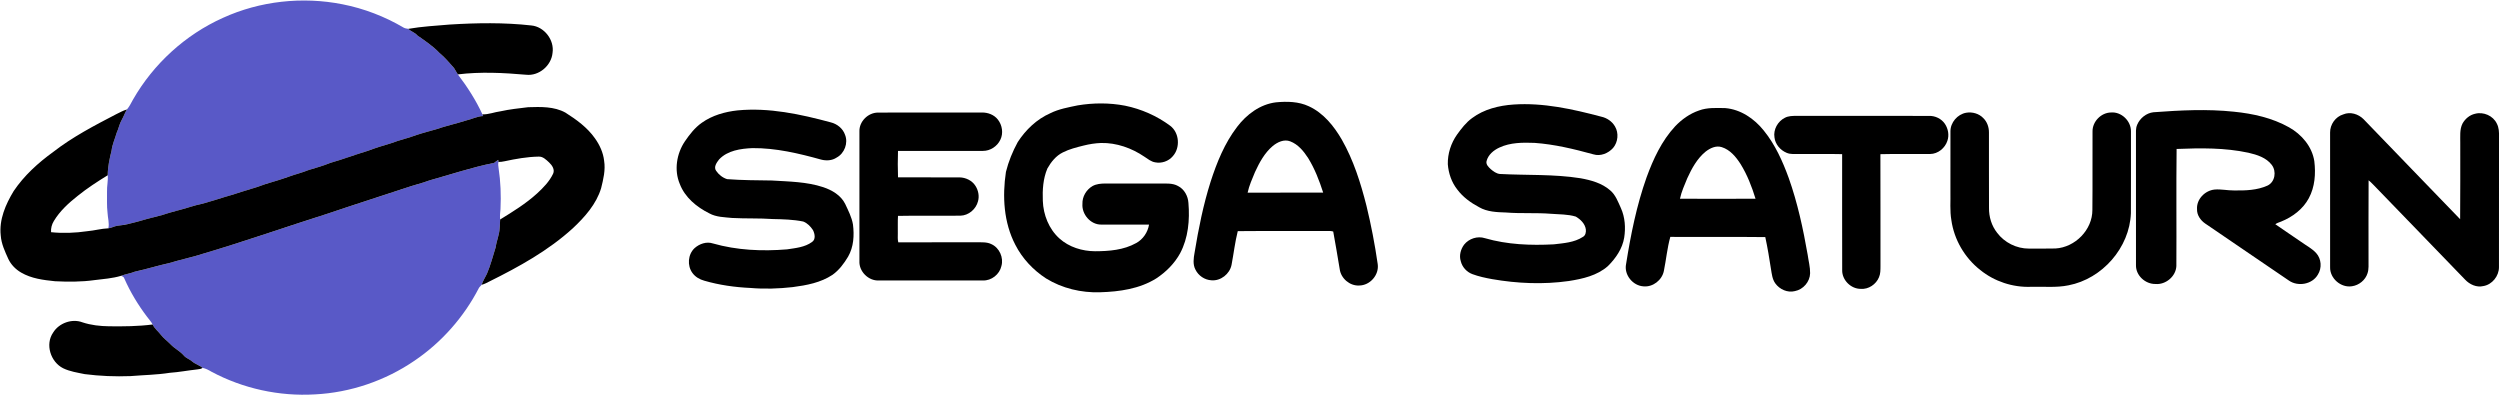<?xml version="1.0" encoding="UTF-8" ?>
<!DOCTYPE svg PUBLIC "-//W3C//DTD SVG 1.1//EN" "http://www.w3.org/Graphics/SVG/1.1/DTD/svg11.dtd">
<svg width="2452pt" height="388pt" viewBox="0 0 2452 388" version="1.1" xmlns="http://www.w3.org/2000/svg">
<g id="#5959c7ff">
<path fill="#5959c7" opacity="1.00" d=" M 218.56 17.56 C 254.98 0.93 296.65 -3.57 335.88 4.19 C 356.96 8.32 377.32 16.15 395.82 27.05 C 397.23 27.89 398.89 28.01 400.48 28.29 C 403.05 30.98 406.97 31.79 409.34 34.77 C 416.89 40.04 424.66 45.21 431.05 51.95 C 436.39 56.28 440.69 61.64 445.30 66.69 C 446.67 68.70 447.66 70.95 449.05 72.97 C 458.35 85.19 466.73 98.18 473.16 112.15 C 473.34 112.57 473.72 113.39 473.91 113.81 C 468.02 113.99 462.79 116.94 457.13 118.17 C 447.43 121.31 437.43 123.43 427.80 126.78 C 421.36 128.72 414.80 130.27 408.43 132.44 C 400.28 135.59 391.67 137.33 383.52 140.49 C 375.90 142.71 368.31 145.06 360.88 147.89 C 348.43 151.63 336.27 156.27 323.76 159.82 C 316.95 162.71 309.77 164.54 302.74 166.76 C 296.12 169.41 289.18 171.10 282.49 173.52 C 275.24 176.14 267.84 178.29 260.47 180.50 C 250.09 184.51 239.26 187.12 228.75 190.76 C 216.54 194.11 204.64 198.61 192.24 201.28 C 183.68 203.76 175.15 206.38 166.50 208.57 C 156.82 212.00 146.66 213.75 136.88 216.84 C 129.72 218.76 122.51 220.75 115.10 221.42 C 112.05 221.84 109.36 223.57 106.29 223.93 C 107.39 218.89 105.71 213.79 105.47 208.73 C 104.63 201.85 105.09 194.91 104.96 188.00 C 104.76 182.60 106.16 177.28 105.65 171.89 C 105.69 163.71 107.45 155.62 109.42 147.72 C 110.10 141.67 112.77 136.16 114.40 130.36 C 116.37 126.15 117.11 121.46 119.47 117.43 C 121.39 114.19 122.46 110.53 124.50 107.35 C 127.03 104.44 128.60 100.89 130.51 97.57 C 150.56 62.60 181.77 34.09 218.56 17.56 Z" />
<path fill="#5959c7" opacity="1.00" d=" M 484.66 159.73 C 486.00 158.73 487.25 157.61 488.73 156.80 C 488.76 157.31 488.83 158.34 488.87 158.86 C 488.48 160.87 488.65 162.92 489.02 164.93 C 491.03 178.19 491.52 191.63 490.89 205.02 C 490.54 208.42 490.15 211.85 490.54 215.27 C 490.57 218.18 490.14 221.07 490.03 223.98 C 489.76 230.31 487.01 236.14 486.20 242.38 C 483.45 251.16 481.17 260.09 477.55 268.57 C 475.84 272.17 473.59 275.52 472.37 279.33 C 471.57 280.52 470.26 281.31 469.62 282.63 C 454.95 311.03 433.15 335.73 406.68 353.68 C 377.93 373.38 343.69 385.07 308.87 386.82 C 273.86 388.90 238.31 381.12 207.38 364.57 C 204.67 362.93 201.84 361.46 198.71 360.82 C 195.64 358.14 191.53 357.16 188.46 354.50 C 185.96 352.23 182.49 351.35 180.30 348.70 C 176.56 344.34 171.22 341.88 167.31 337.71 C 164.21 334.47 160.46 331.88 157.73 328.30 C 155.13 324.88 151.52 322.26 149.73 318.25 C 148.27 315.49 146.11 313.22 144.26 310.73 C 135.43 299.09 127.82 286.48 121.92 273.11 C 121.54 271.58 120.04 271.11 118.78 270.52 C 123.18 268.76 127.96 268.26 132.35 266.42 C 143.67 264.01 154.71 260.50 166.01 258.01 C 177.41 254.53 189.13 252.21 200.44 248.45 C 241.10 236.43 281.10 222.30 321.51 209.50 C 347.53 200.67 373.69 192.38 399.75 183.72 C 406.78 181.31 414.05 179.66 421.01 177.02 C 442.18 171.11 463.08 164.04 484.66 159.73 Z" />
</g>
<g id="#000000ff">
<path fill="#000000" opacity="1.00" d=" M 440.94 24.08 C 467.59 22.43 494.44 21.98 521.02 24.96 C 533.79 26.10 543.90 39.23 541.93 51.89 C 540.77 64.38 528.59 74.74 516.02 73.31 C 493.76 71.38 471.27 70.23 449.05 72.97 C 447.66 70.95 446.67 68.70 445.30 66.69 C 440.69 61.64 436.39 56.28 431.05 51.95 C 424.66 45.21 416.89 40.04 409.34 34.77 C 406.97 31.79 403.05 30.98 400.48 28.29 C 413.83 25.96 427.44 25.25 440.94 24.08 Z" />
<path fill="#000000" opacity="1.00" d=" M 1251.53 100.36 C 1262.34 99.35 1273.70 99.53 1283.72 104.24 C 1298.04 110.84 1308.31 123.61 1316.06 136.97 C 1327.54 157.11 1334.55 179.42 1340.22 201.79 C 1344.82 220.66 1348.47 239.76 1351.25 258.98 C 1352.82 269.61 1343.72 279.99 1333.04 280.03 C 1323.84 280.52 1315.17 273.05 1313.98 263.95 C 1311.92 251.65 1309.90 239.35 1307.63 227.09 C 1305.80 226.51 1303.89 226.53 1302.02 226.55 C 1272.68 226.71 1243.33 226.41 1214.00 226.70 C 1211.26 237.60 1210.00 248.80 1207.89 259.83 C 1206.11 268.71 1197.25 275.73 1188.15 274.91 C 1181.47 274.54 1175.42 270.40 1172.48 264.43 C 1169.76 259.29 1170.66 253.23 1171.65 247.76 C 1175.48 224.34 1180.17 201.00 1187.33 178.34 C 1193.46 159.33 1201.12 140.40 1213.36 124.43 C 1222.62 112.22 1235.97 102.22 1251.53 100.36 M 1248.27 143.24 C 1240.26 150.01 1235.18 159.47 1230.86 168.85 C 1228.15 175.42 1225.17 181.97 1223.68 188.94 C 1248.38 189.02 1273.08 189.03 1297.78 188.93 C 1293.99 177.18 1289.53 165.53 1283.01 155.00 C 1278.64 148.26 1273.16 141.56 1265.45 138.63 C 1259.38 136.27 1252.94 139.40 1248.27 143.24 Z" />
<path fill="#000000" opacity="1.00" d=" M 1057.07 103.34 C 1072.37 100.81 1088.16 100.73 1103.41 103.65 C 1119.34 106.90 1134.60 113.61 1147.67 123.30 C 1156.79 130.13 1157.81 144.86 1150.27 153.23 C 1146.14 158.13 1139.30 160.48 1133.02 159.23 C 1128.95 158.58 1125.72 155.84 1122.38 153.66 C 1109.94 145.22 1095.07 139.92 1079.93 140.24 C 1074.14 140.46 1068.39 141.35 1062.78 142.77 C 1055.86 144.49 1048.87 146.23 1042.48 149.47 C 1035.74 152.75 1030.86 158.88 1027.26 165.28 C 1023.04 175.23 1022.37 186.28 1022.80 196.96 C 1023.27 210.70 1028.75 224.57 1039.07 233.88 C 1048.53 242.40 1061.43 246.35 1074.02 246.42 C 1087.75 246.40 1102.14 245.25 1114.36 238.39 C 1121.08 234.78 1125.75 227.78 1126.98 220.31 C 1111.32 220.26 1095.65 220.37 1079.99 220.27 C 1069.60 220.37 1060.91 210.17 1061.65 200.00 C 1061.38 192.89 1065.47 186.00 1071.57 182.48 C 1075.33 180.39 1079.75 180.04 1083.98 179.99 C 1101.98 180.01 1119.99 180.01 1138.00 179.99 C 1143.83 180.07 1150.14 179.45 1155.43 182.45 C 1161.58 185.54 1165.21 192.32 1165.61 199.04 C 1167.01 215.76 1165.46 233.37 1157.47 248.39 C 1151.97 258.46 1143.58 266.80 1134.05 273.09 C 1117.69 283.32 1097.97 286.10 1079.02 286.65 C 1060.53 287.29 1041.76 282.81 1025.96 273.08 C 1013.35 264.90 1002.64 253.49 995.81 240.06 C 984.43 218.21 983.00 192.57 986.62 168.59 C 989.15 158.38 993.19 148.52 998.23 139.30 C 1006.03 127.30 1016.84 116.91 1030.05 111.10 C 1038.51 106.87 1047.90 105.26 1057.07 103.34 Z" />
<path fill="#000000" opacity="1.00" d=" M 1484.44 102.52 C 1513.61 100.53 1542.55 107.03 1570.59 114.45 C 1576.11 115.67 1581.16 119.09 1583.99 124.03 C 1587.85 130.52 1586.96 139.38 1582.11 145.12 C 1577.36 150.41 1569.75 153.55 1562.73 151.36 C 1543.84 146.19 1524.67 141.52 1505.08 140.14 C 1493.50 139.71 1481.38 139.70 1470.66 144.70 C 1464.98 147.30 1459.55 151.78 1458.00 158.07 C 1457.25 161.35 1459.95 163.86 1462.10 165.89 C 1464.66 168.06 1467.56 170.25 1471.01 170.63 C 1497.36 172.04 1523.93 170.67 1550.09 174.81 C 1560.44 176.67 1571.20 179.61 1579.28 186.70 C 1584.62 191.21 1586.98 197.97 1589.80 204.14 C 1593.84 213.11 1594.52 223.34 1593.03 232.98 C 1591.28 243.90 1584.72 253.35 1577.02 260.99 C 1566.48 270.33 1552.18 273.51 1538.65 275.63 C 1513.68 279.16 1488.15 278.08 1463.37 273.75 C 1456.86 272.56 1450.33 271.18 1444.12 268.87 C 1438.55 266.80 1434.13 261.99 1432.73 256.19 C 1430.95 250.67 1432.61 244.55 1435.97 239.98 C 1440.70 234.02 1449.11 231.24 1456.42 233.61 C 1478.31 239.95 1501.33 240.84 1523.95 239.65 C 1533.63 238.51 1544.02 237.88 1552.41 232.40 C 1555.11 231.01 1555.70 227.76 1555.39 224.99 C 1554.62 219.41 1550.15 215.16 1545.53 212.43 C 1537.71 210.04 1529.38 210.33 1521.31 209.69 C 1506.58 208.50 1491.79 209.60 1477.08 208.42 C 1468.12 208.12 1458.68 207.84 1450.71 203.22 C 1442.54 198.87 1434.78 193.29 1429.23 185.78 C 1423.69 178.75 1420.70 169.92 1420.02 161.05 C 1419.79 150.73 1423.12 140.46 1429.04 132.03 C 1433.34 126.10 1437.85 120.15 1443.83 115.81 C 1455.48 107.10 1470.14 103.52 1484.44 102.52 Z" />
<path fill="#000000" opacity="1.00" d=" M 491.02 109.14 C 499.89 107.16 508.94 106.26 517.95 105.15 C 530.26 104.78 543.43 104.30 554.56 110.45 C 565.35 117.29 576.01 125.01 583.46 135.58 C 588.15 142.10 591.64 149.69 592.53 157.75 C 593.97 166.78 591.75 175.86 589.58 184.59 C 584.83 200.26 573.57 212.85 561.87 223.85 C 537.81 245.78 509.04 261.66 480.04 276.05 C 477.57 277.33 475.09 278.67 472.37 279.33 C 473.59 275.52 475.84 272.17 477.55 268.57 C 481.17 260.09 483.45 251.16 486.20 242.38 C 487.01 236.14 489.76 230.31 490.03 223.98 C 490.14 221.07 490.57 218.18 490.54 215.27 C 503.11 207.54 515.78 199.74 526.74 189.76 C 532.88 184.13 538.87 177.98 542.49 170.38 C 544.35 166.31 541.51 162.11 538.62 159.38 C 535.68 156.68 532.43 153.27 528.07 153.61 C 516.93 153.83 505.92 155.80 495.04 158.13 C 493.01 158.59 490.94 158.85 488.87 158.86 C 488.83 158.34 488.76 157.31 488.73 156.80 C 487.25 157.61 486.00 158.73 484.66 159.73 C 463.08 164.04 442.18 171.11 421.01 177.02 C 414.05 179.66 406.78 181.31 399.75 183.72 C 373.69 192.38 347.53 200.67 321.51 209.50 C 281.10 222.30 241.10 236.43 200.44 248.45 C 189.13 252.21 177.41 254.53 166.01 258.01 C 154.71 260.50 143.67 264.01 132.35 266.42 C 127.96 268.26 123.18 268.76 118.78 270.52 C 110.34 273.03 101.42 273.67 92.69 274.73 C 79.87 276.53 66.86 276.48 53.95 275.84 C 42.55 274.67 30.73 273.21 20.68 267.30 C 15.34 264.19 10.80 259.59 8.16 253.97 C 4.84 246.62 1.30 239.15 0.73 230.98 C -1.02 215.40 5.52 200.43 13.41 187.40 C 23.62 172.25 37.36 159.76 52.09 149.11 C 71.14 134.28 92.65 123.09 114.00 112.00 C 117.45 110.34 120.80 108.40 124.50 107.35 C 122.46 110.53 121.39 114.19 119.47 117.43 C 117.11 121.46 116.37 126.15 114.40 130.36 C 112.77 136.16 110.10 141.67 109.42 147.72 C 107.45 155.62 105.69 163.71 105.65 171.89 C 95.47 178.13 85.45 184.65 76.15 192.15 C 67.26 199.18 58.66 207.00 52.79 216.82 C 50.79 220.09 49.80 223.89 50.08 227.73 C 61.90 228.98 73.86 228.47 85.61 226.76 C 92.56 226.16 99.31 224.20 106.29 223.93 C 109.36 223.57 112.05 221.84 115.10 221.42 C 122.51 220.75 129.72 218.76 136.88 216.84 C 146.66 213.75 156.82 212.00 166.50 208.57 C 175.15 206.38 183.68 203.76 192.24 201.28 C 204.64 198.61 216.54 194.11 228.75 190.76 C 239.26 187.12 250.09 184.51 260.47 180.50 C 267.84 178.29 275.24 176.14 282.49 173.52 C 289.18 171.10 296.12 169.41 302.74 166.76 C 309.77 164.54 316.95 162.71 323.76 159.82 C 336.27 156.27 348.43 151.63 360.88 147.89 C 368.31 145.06 375.90 142.71 383.52 140.49 C 391.67 137.33 400.28 135.59 408.43 132.44 C 414.80 130.27 421.36 128.72 427.80 126.78 C 437.43 123.43 447.43 121.31 457.13 118.17 C 462.79 116.94 468.02 113.99 473.91 113.81 C 473.72 113.39 473.34 112.57 473.16 112.15 C 479.27 112.40 485.02 109.89 491.02 109.14 Z" />
<path fill="#000000" opacity="1.00" d=" M 1666.37 108.37 C 1674.59 105.30 1683.47 105.91 1692.08 106.02 C 1707.21 107.25 1720.63 116.40 1729.91 128.04 C 1741.05 141.78 1748.40 158.10 1754.39 174.61 C 1763.08 199.05 1768.53 224.50 1772.99 250.00 C 1773.80 256.00 1775.46 261.93 1775.36 268.02 C 1775.18 276.34 1768.62 283.93 1760.48 285.50 C 1753.25 287.39 1745.39 283.82 1741.16 277.87 C 1738.28 273.82 1737.78 268.75 1736.99 263.99 C 1735.36 253.47 1733.66 242.95 1731.39 232.54 C 1700.35 232.17 1669.29 232.58 1638.24 232.34 C 1635.18 243.29 1634.18 254.71 1631.90 265.83 C 1630.09 274.72 1621.17 281.72 1612.07 280.87 C 1601.46 280.31 1592.67 269.51 1594.86 258.99 C 1599.44 230.23 1605.17 201.48 1614.95 173.99 C 1621.52 156.01 1629.77 138.13 1642.93 123.95 C 1649.44 117.11 1657.37 111.42 1666.37 108.37 M 1672.78 148.77 C 1664.49 155.58 1659.27 165.26 1654.87 174.85 C 1652.17 181.41 1649.19 187.96 1647.71 194.92 C 1672.41 195.01 1697.12 195.02 1721.82 194.91 C 1718.19 183.06 1713.66 171.38 1707.11 160.82 C 1702.62 153.85 1696.89 146.87 1688.70 144.31 C 1683.02 142.46 1677.19 145.34 1672.78 148.77 Z" />
<path fill="#000000" opacity="1.00" d=" M 723.32 108.28 C 754.31 105.31 785.16 112.01 814.91 120.03 C 821.12 121.58 826.70 126.04 828.81 132.20 C 832.10 140.28 828.27 150.44 820.59 154.53 C 816.15 157.55 810.45 157.84 805.37 156.53 C 783.41 150.42 760.87 145.08 737.94 145.27 C 726.45 145.77 713.63 147.57 705.32 156.33 C 702.97 159.36 699.66 163.83 702.41 167.58 C 704.99 171.31 708.78 174.37 713.16 175.70 C 727.75 176.84 742.41 176.79 757.05 177.04 C 773.92 178.10 791.19 178.21 807.41 183.58 C 816.08 186.46 824.75 191.55 828.95 200.00 C 831.97 206.52 835.39 213.01 836.59 220.17 C 837.93 230.82 837.31 242.24 831.81 251.72 C 827.81 258.46 822.97 264.93 816.55 269.53 C 804.98 277.24 790.99 279.85 777.44 281.60 C 763.71 283.14 749.83 283.62 736.05 282.43 C 720.77 281.73 705.48 279.59 690.77 275.31 C 686.26 274.08 681.99 271.63 679.20 267.80 C 673.81 260.60 674.65 249.42 681.32 243.30 C 686.09 239.09 692.97 236.70 699.21 238.77 C 722.78 245.49 747.61 246.58 771.93 244.57 C 780.30 243.29 789.35 242.53 796.40 237.37 C 800.34 234.76 799.15 229.22 797.35 225.65 C 795.01 222.11 791.81 218.78 787.78 217.27 C 777.98 215.27 767.93 215.05 757.96 214.84 C 744.69 213.90 731.38 214.52 718.11 213.78 C 710.54 213.01 702.54 213.03 695.70 209.27 C 683.31 203.11 671.69 193.58 666.69 180.31 C 661.01 166.78 663.63 150.70 671.70 138.69 C 676.37 131.86 681.55 125.15 688.40 120.37 C 698.59 113.11 711.01 109.64 723.32 108.28 Z" />
<path fill="#000000" opacity="1.00" d=" M 2112.02 110.10 C 2138.29 108.15 2164.76 106.77 2191.03 109.56 C 2209.71 111.44 2228.57 115.60 2245.07 124.86 C 2257.47 131.80 2267.67 143.71 2269.88 158.05 C 2271.38 170.31 2270.46 183.36 2264.49 194.40 C 2258.74 205.16 2248.47 212.83 2237.32 217.32 C 2235.38 218.11 2233.30 218.65 2231.63 219.93 C 2239.91 225.82 2248.50 231.29 2256.82 237.14 C 2261.83 240.79 2267.57 243.62 2271.77 248.29 C 2276.88 253.99 2277.45 262.94 2273.35 269.37 C 2267.85 278.96 2253.77 281.38 2244.92 275.15 C 2217.48 256.60 2190.23 237.77 2162.81 219.20 C 2158.20 216.02 2154.58 210.81 2154.85 205.01 C 2154.27 195.38 2162.64 186.88 2171.99 185.92 C 2178.33 185.33 2184.63 186.86 2190.98 186.79 C 2202.09 186.95 2213.71 186.68 2224.00 182.01 C 2231.41 178.48 2232.95 168.09 2228.20 161.80 C 2222.78 154.59 2213.65 151.74 2205.23 149.80 C 2182.12 144.82 2158.30 145.15 2134.81 146.10 C 2134.36 184.37 2134.83 222.66 2134.58 260.93 C 2134.13 271.10 2124.07 279.46 2114.01 278.53 C 2104.11 278.68 2094.71 270.17 2094.97 260.06 C 2094.95 218.04 2094.98 176.02 2094.95 134.01 C 2095.00 130.08 2094.52 125.96 2096.18 122.26 C 2098.90 115.89 2105.06 110.92 2112.02 110.10 Z" />
<path fill="#000000" opacity="1.00" d=" M 842.92 128.96 C 842.57 119.19 851.37 110.47 861.07 110.42 C 895.07 110.26 929.07 110.40 963.07 110.35 C 968.94 110.26 975.07 112.56 978.73 117.30 C 983.02 122.77 984.27 130.75 981.14 137.07 C 978.09 143.53 971.25 148.06 964.06 148.01 C 936.29 148.03 908.52 147.95 880.76 148.04 C 880.48 156.67 880.45 165.32 880.78 173.94 C 900.87 174.02 920.96 173.94 941.06 173.98 C 947.17 174.05 953.45 177.05 956.74 182.32 C 959.54 186.72 960.68 192.30 959.24 197.37 C 957.30 205.14 950.02 211.39 941.93 211.54 C 921.54 211.76 901.14 211.33 880.76 211.75 C 880.38 217.49 880.68 223.25 880.58 229.00 C 880.62 231.90 880.28 234.87 881.05 237.71 C 906.70 237.56 932.35 237.70 958.00 237.64 C 962.83 237.70 967.96 237.23 972.42 239.49 C 980.24 243.04 984.56 252.72 982.18 260.95 C 980.39 269.07 972.40 275.43 964.04 275.08 C 930.02 275.06 895.99 275.07 861.97 275.08 C 851.79 275.63 842.35 266.22 842.92 256.03 C 842.93 213.67 842.93 171.32 842.92 128.96 Z" />
<path fill="#000000" opacity="1.00" d=" M 1928.44 110.57 C 1934.42 109.56 1940.94 111.36 1945.20 115.81 C 1948.97 119.46 1950.80 124.73 1950.76 129.93 C 1950.82 154.61 1950.69 179.29 1950.82 203.96 C 1950.70 212.64 1953.33 221.42 1958.74 228.27 C 1965.97 237.94 1977.89 243.88 1989.96 243.82 C 1998.65 243.76 2007.34 243.95 2016.04 243.71 C 2035.28 242.60 2052.28 225.41 2052.21 205.95 C 2052.49 180.30 2052.20 154.63 2052.35 128.97 C 2052.18 119.27 2060.72 110.49 2070.41 110.33 C 2080.70 109.42 2090.24 118.70 2090.04 128.94 C 2090.01 155.65 2090.12 182.36 2089.99 209.06 C 2088.78 242.91 2061.90 273.49 2028.79 279.84 C 2016.69 282.35 2004.25 280.92 1992.00 281.31 C 1974.11 282.00 1956.10 276.05 1942.20 264.79 C 1927.04 252.91 1916.59 235.07 1913.91 215.98 C 1912.31 206.74 1913.21 197.32 1912.98 188.00 C 1912.99 168.31 1912.95 148.62 1913.00 128.93 C 1912.90 120.18 1919.87 112.07 1928.44 110.57 Z" />
<path fill="#000000" opacity="1.00" d=" M 2298.32 112.19 C 2305.12 109.33 2313.05 111.80 2318.13 116.85 C 2349.80 149.49 2381.20 182.41 2412.91 215.01 C 2413.18 190.01 2412.95 165.01 2413.03 140.00 C 2413.13 133.73 2412.28 127.05 2415.20 121.23 C 2417.79 116.54 2422.26 112.75 2427.57 111.58 C 2435.73 109.39 2445.26 113.49 2448.89 121.23 C 2450.96 125.15 2451.15 129.67 2451.03 134.00 C 2450.97 176.69 2451.05 219.38 2450.99 262.07 C 2450.97 270.78 2444.33 279.14 2435.65 280.58 C 2429.04 282.18 2422.24 279.01 2417.76 274.24 C 2389.16 244.51 2360.36 214.98 2331.73 185.28 C 2328.85 182.47 2326.28 179.34 2323.12 176.85 C 2322.94 202.90 2323.09 228.95 2323.05 255.00 C 2322.94 259.35 2323.50 263.85 2322.06 268.05 C 2319.98 274.74 2313.71 279.77 2306.83 280.75 C 2296.00 282.50 2285.05 273.04 2285.37 262.04 C 2285.32 218.01 2285.34 173.99 2285.36 129.97 C 2285.28 122.06 2290.67 114.44 2298.32 112.19 Z" />
<path fill="#000000" opacity="1.00" d=" M 1750.59 115.53 C 1754.08 113.67 1758.14 113.67 1762.01 113.63 C 1805.33 113.69 1848.66 113.60 1891.99 113.68 C 1898.05 113.49 1904.13 116.41 1907.56 121.46 C 1910.75 126.24 1911.92 132.52 1910.02 138.03 C 1907.74 145.26 1900.74 150.99 1893.05 151.04 C 1876.80 151.18 1860.54 150.80 1844.30 151.22 C 1844.46 187.81 1844.29 224.41 1844.38 261.00 C 1844.34 264.66 1844.44 268.49 1842.92 271.91 C 1840.08 278.90 1832.61 283.96 1824.99 283.31 C 1815.38 283.39 1806.61 274.64 1806.82 265.02 C 1806.70 227.07 1806.80 189.13 1806.77 151.18 C 1792.85 150.86 1778.92 151.13 1765.00 151.05 C 1760.74 150.93 1756.25 151.63 1752.24 149.84 C 1746.13 147.28 1741.15 141.51 1740.41 134.81 C 1739.11 127.06 1743.66 119.00 1750.59 115.53 Z" />
<path fill="#000000" opacity="1.00" d=" M 52.14 326.16 C 57.85 316.84 70.61 312.24 80.87 316.15 C 89.29 318.95 98.17 319.89 107.00 320.02 C 121.26 320.19 135.57 320.09 149.73 318.25 C 151.52 322.26 155.13 324.88 157.73 328.30 C 160.46 331.88 164.21 334.47 167.31 337.71 C 171.22 341.88 176.56 344.34 180.30 348.70 C 182.49 351.35 185.96 352.23 188.46 354.50 C 191.53 357.16 195.64 358.14 198.71 360.82 C 197.15 361.97 195.21 362.10 193.35 362.34 C 184.37 363.29 175.49 365.03 166.48 365.65 C 153.74 367.67 140.82 367.80 128.00 368.88 C 113.00 369.46 97.96 368.85 83.07 366.94 C 75.92 365.46 68.54 364.40 61.91 361.17 C 49.64 355.02 44.06 337.75 52.14 326.16 Z" />
</g>
</svg>

